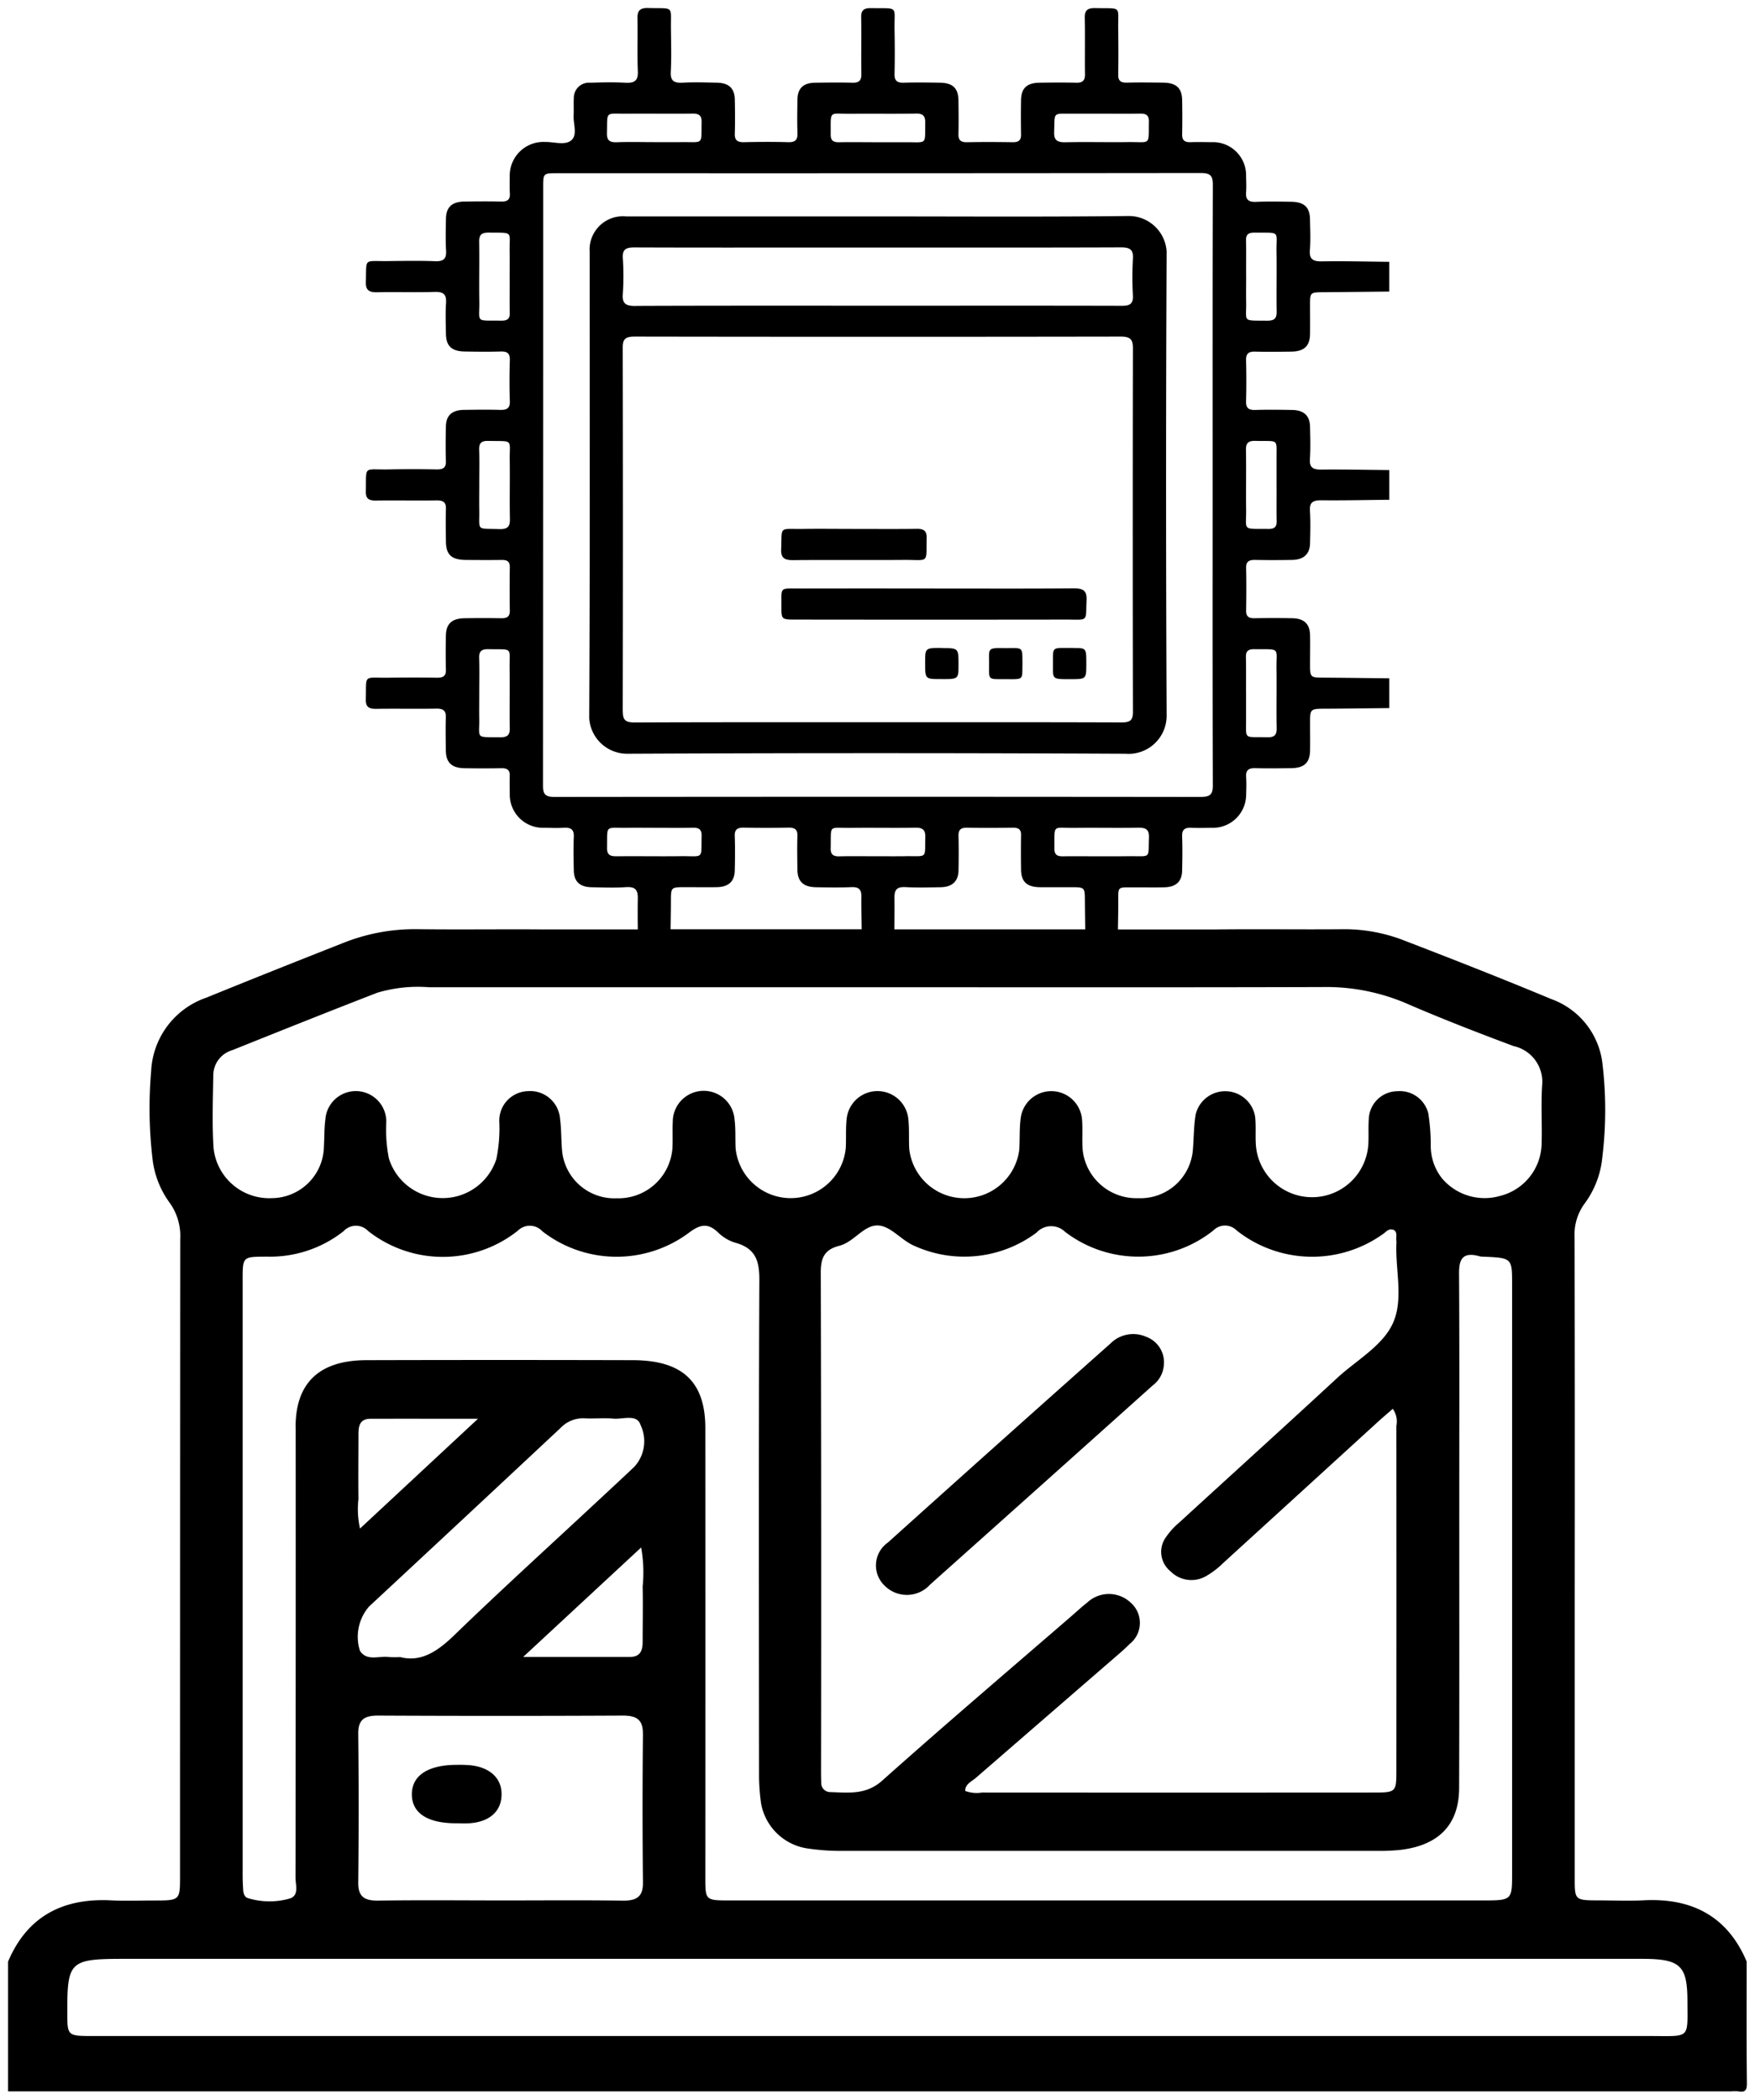 <svg xmlns="http://www.w3.org/2000/svg" width="109" height="130.389" viewBox="0 0 109 130.389">
  <g id="cinema-1" transform="translate(-0.341 -0.864)">
    <g id="shape-4" transform="translate(0.841 1.364)">
      <path id="Shape" d="M108.3,129.733a2.386,2.386,0,0,0-.421,0H.841v-8.053c1.146-2.711,3.283-3.966,6.405-3.806.876.044,1.756.009,2.634.008,1.639,0,1.642,0,1.642-1.515q0-19.777.012-39.552a3.529,3.529,0,0,0-.685-2.3,5.706,5.706,0,0,1-1.042-2.748,26.724,26.724,0,0,1-.078-5.388,5.076,5.076,0,0,1,3.439-4.565c2.831-1.156,5.673-2.283,8.519-3.406a12.029,12.029,0,0,1,4.615-.843c2.6.032,5.2-.005,7.8.014h5.852c-.008-.634-.012-1.267,0-1.9.011-.539-.133-.767-.755-.723-.7.048-1.4.018-2.106.005-.737-.012-1.1-.347-1.114-1.034s-.032-1.386,0-2.077c.025-.473-.175-.616-.651-.583-.39.028-.784.006-1.176,0a2.058,2.058,0,0,1-2.15-2.009c0-.4-.013-.809,0-1.212.013-.349-.146-.483-.515-.476q-1.146.02-2.295,0c-.8-.013-1.154-.354-1.161-1.112-.007-.674-.023-1.348,0-2.02.019-.425-.139-.578-.6-.569-1.24.023-2.48-.007-3.719.014-.476.008-.663-.131-.65-.593.041-1.588-.187-1.319,1.387-1.34q1.518-.022,3.038,0c.4.006.559-.127.549-.5-.019-.712-.016-1.425,0-2.136s.37-1.045,1.153-1.058q1.148-.019,2.294,0c.365.006.527-.115.522-.468-.013-.9-.011-1.809,0-2.714,0-.326-.149-.442-.486-.438-.744.01-1.488.006-2.232,0-.9-.006-1.241-.316-1.25-1.143-.008-.673-.021-1.347,0-2.019.015-.4-.145-.54-.575-.535-1.26.018-2.522-.008-3.782.009-.449.006-.626-.133-.617-.564.035-1.65-.183-1.338,1.418-1.369q1.487-.029,2.975,0c.427.01.594-.123.579-.529-.025-.712-.015-1.424,0-2.136.012-.685.375-1.021,1.114-1.032s1.488-.022,2.231,0c.438.013.642-.094.627-.546-.031-.845-.026-1.693,0-2.54.01-.4-.132-.554-.57-.54-.742.023-1.488.013-2.231,0-.812-.011-1.159-.339-1.169-1.1-.009-.635-.036-1.271.006-1.9.034-.517-.124-.72-.718-.7-1.176.04-2.356-.005-3.534.021-.517.012-.744-.112-.727-.642.051-1.513-.181-1.277,1.378-1.294.972-.011,1.944-.03,2.914.008.564.023.718-.174.689-.668-.038-.653-.017-1.308-.007-1.963.013-.725.368-1.061,1.14-1.073s1.53-.017,2.294,0c.407.01.558-.138.536-.51S32,11.109,32,10.725A2.09,2.09,0,0,1,34.191,8.68c.569-.014,1.283.244,1.665-.134.351-.347.086-.995.111-1.509.018-.365-.006-.733.013-1.1A.943.943,0,0,1,37.005,5c.722-.021,1.448-.038,2.17,0,.581.033.8-.125.781-.7-.047-1.095,0-2.194-.023-3.29-.01-.457.124-.66.658-.648,1.654.046,1.4-.189,1.421,1.311.01.885.036,1.773-.01,2.655-.03.555.194.7.75.67.7-.038,1.4-.015,2.107,0,.742.012,1.1.344,1.119,1.03.016.712.022,1.424,0,2.136-.013.408.156.539.581.529.908-.021,1.82-.026,2.728,0,.484.014.6-.176.584-.584-.025-.692-.013-1.386,0-2.079S50.241,5.008,50.975,5c.765-.011,1.531-.022,2.294,0,.438.012.575-.143.57-.54-.019-1.174.008-2.348-.011-3.521-.008-.424.154-.578.611-.57C56.19.4,55.874.191,55.9,1.692c.016.925.021,1.848,0,2.771-.009.4.143.55.574.536.744-.023,1.488-.013,2.231,0,.811.01,1.155.339,1.164,1.106.009.692.017,1.385,0,2.077-.01.368.124.522.535.514.95-.019,1.9-.015,2.852,0,.38,0,.508-.148.5-.486q-.018-1.068,0-2.136c.013-.73.363-1.061,1.136-1.074s1.531-.017,2.295,0c.4.01.544-.141.54-.511-.015-1.174.012-2.349-.013-3.522-.01-.454.161-.609.646-.6,1.7.037,1.41-.176,1.432,1.3.013.943.016,1.886,0,2.828-.008.379.147.512.546.5.743-.019,1.488-.009,2.231,0,.816.007,1.181.333,1.194,1.082q.02,1.068,0,2.136c-.006.344.139.493.512.48.434-.014.867-.005,1.3,0a2.059,2.059,0,0,1,2.159,2c0,.365.027.733,0,1.1-.037.444.12.629.626.606.722-.034,1.447-.015,2.17-.006.813.011,1.163.337,1.173,1.1.01.635.045,1.273-.008,1.9-.047.579.2.713.779.7,1.382-.023,2.766.015,4.149.029v1.848c-1.341.013-2.684.03-4.024.04-.893.005-.893,0-.894.8,0,.6.008,1.193,0,1.789-.01.756-.364,1.09-1.172,1.1-.744.01-1.488.02-2.23,0-.438-.014-.58.145-.57.541q.032,1.268,0,2.538c-.01.391.122.558.564.544.763-.024,1.528-.013,2.293,0,.727.01,1.1.353,1.115,1.036s.035,1.349-.008,2.019c-.032.522.189.654.718.648,1.4-.015,2.807.018,4.21.031V30.9c-1.4.013-2.807.047-4.21.032-.527-.006-.749.123-.716.646.042.671.021,1.346.007,2.018s-.39,1.026-1.115,1.038c-.765.013-1.53.015-2.293,0-.383-.007-.57.1-.562.491.019.883.015,1.769,0,2.652-.006.348.136.484.511.478q1.176-.022,2.353,0c.734.013,1.09.353,1.106,1.042.012.6,0,1.193,0,1.788,0,.861,0,.853.894.861,1.342.008,2.684.027,4.024.041v1.848c-1.3.013-2.6.033-3.9.039-1.021,0-1.02,0-1.017.919,0,.558.007,1.117,0,1.674-.011.757-.364,1.091-1.172,1.1-.743.009-1.488.02-2.23,0-.437-.013-.594.144-.569.541s.011.769,0,1.154a2.064,2.064,0,0,1-2.155,2.007c-.413.005-.828.02-1.239,0-.427-.024-.594.123-.581.529.025.711.017,1.423,0,2.134-.013.68-.383,1.018-1.118,1.033-.6.013-1.2,0-1.8.005-1.164,0-1.04-.1-1.048,1,0,.538-.013,1.075-.02,1.613h5.9c2.633-.032,5.269.005,7.9-.014a10.278,10.278,0,0,1,3.811.635c3.114,1.2,6.224,2.416,9.3,3.7A4.847,4.847,0,0,1,99.865,65.9a24.348,24.348,0,0,1-.011,5.871A5.711,5.711,0,0,1,98.761,74.6a3.259,3.259,0,0,0-.625,2.117q.023,11.041.009,22.083v17.764c0,1.284.03,1.306,1.432,1.311.949,0,1.9.043,2.845-.005,3.128-.163,5.257,1.1,6.4,3.8,0,2.521-.013,5.042.015,7.562,0,.423-.087.579-.542.5ZM30.7,14.308c-.467-.005-.608.155-.6.575.02,1.229-.011,2.46.009,3.69.022,1.364-.295,1.184,1.392,1.205.379,0,.511-.143.5-.484-.013-.749,0-1.5-.006-2.25,0-.519.009-1.038,0-1.557-.026-1.287.283-1.161-1.3-1.179Zm-.021,25.87c-.426-.009-.593.128-.58.532.022.749.006,1.5.006,2.251h0c0,.518-.008,1.038,0,1.557.021,1.233-.266,1.114,1.285,1.131.454.005.62-.13.613-.561-.022-1.231.008-2.461-.01-3.693-.019-1.382.25-1.186-1.318-1.217ZM32,28.444c-.018-1.351.269-1.166-1.34-1.2-.447-.009-.572.162-.56.548.022.712.006,1.424.006,2.136,0,.539-.008,1.078,0,1.617.021,1.317-.217,1.129,1.248,1.176.533.017.667-.175.657-.639C31.987,30.869,32.017,29.656,32,28.444ZM79.033,19.78c.467.005.608-.154.6-.574-.021-1.23.01-2.461-.009-3.691-.023-1.365.295-1.185-1.393-1.205-.379,0-.511.144-.5.484.015.75,0,1.5.007,2.251,0,.519-.009,1.038,0,1.557.027,1.286-.288,1.16,1.3,1.178Zm-1.3,23.075c0,.539,0,1.077,0,1.617.009,1.371-.182,1.134,1.3,1.176.467.013.608-.146.6-.569-.023-1.23.007-2.462-.01-3.693-.017-1.349.283-1.19-1.4-1.208-.381,0-.507.146-.5.484.016.731.006,1.462.008,2.193Zm1.4-10.143c.381,0,.506-.144.5-.484-.016-.749,0-1.5-.007-2.25,0-.52,0-1.04,0-1.559-.009-1.371.181-1.135-1.3-1.177-.469-.014-.609.145-.6.569.022,1.231-.006,2.462.01,3.693.017,1.349-.285,1.191,1.4,1.208ZM38.618,53.038c1.322-.015,2.643.01,3.965-.006,1.5-.019,1.3.254,1.333-1.267.008-.38-.151-.51-.547-.5-.784.019-1.57.005-2.354.005-.559,0-1.116-.008-1.673,0-1.461.022-1.273-.228-1.3,1.238-.008.408.156.536.58.529Zm25.141-1.3c.008-.349-.14-.48-.512-.475-.95.014-1.9.019-2.85,0-.419-.007-.534.165-.525.522.017.712.015,1.424,0,2.135-.013.676-.391,1.028-1.116,1.04s-1.447.033-2.166-.006c-.562-.031-.7.174-.695.667.009.652,0,1.3-.006,1.956l11.854,0c-.008-.6-.017-1.191-.021-1.785-.007-.835,0-.834-.924-.833-.619,0-1.239.006-1.858,0-.819-.009-1.172-.333-1.183-1.088-.01-.711-.013-1.424,0-2.134Zm-7.2,1.294c1.408-.017,1.216.192,1.252-1.169.011-.447-.142-.613-.637-.6-1.321.025-2.643-.005-3.965.012-1.455.019-1.24-.252-1.275,1.255-.009.369.125.522.534.512.784-.02,1.57-.005,2.355-.005C55.4,53.035,55.978,53.041,56.556,53.034Zm-2.715,2.531c0-.44-.131-.629-.632-.608-.721.031-1.446.017-2.169.006-.811-.012-1.168-.349-1.176-1.1-.008-.691-.022-1.385,0-2.077.016-.413-.164-.535-.584-.525-.908.02-1.819.021-2.726,0-.426-.01-.6.123-.582.529.026.712.018,1.424,0,2.135-.013.68-.383,1.02-1.118,1.033-.64.013-1.28,0-1.921,0-.925,0-.92,0-.927.832,0,.594-.012,1.189-.02,1.783H53.859c-.009-.672-.023-1.344-.018-2.015ZM43.349,6.919c-1.342.018-2.685-.007-4.027.006-1.439.013-1.247-.208-1.285,1.2-.011.421.132.588.6.572.763-.029,1.527-.007,2.291-.007.558,0,1.116.007,1.673,0,1.475-.021,1.285.22,1.315-1.228C43.925,7.063,43.786,6.912,43.349,6.919Zm13.845,0c-1.322.022-2.645,0-3.967.012-1.456.014-1.277-.269-1.293,1.294,0,.351.144.478.514.472.806-.014,1.611,0,2.418,0v0c.558,0,1.116,0,1.674,0,1.422-.012,1.239.208,1.267-1.209C57.814,7.042,57.65,6.907,57.194,6.915Zm13.944,0c-.785.017-1.57.005-2.354.005h-.867c-.289,0-.579,0-.868,0-1.371.017-1.188-.17-1.236,1.134-.019.528.2.651.72.64,1.279-.029,2.56.006,3.841-.01,1.483-.02,1.293.258,1.322-1.277.008-.389-.171-.5-.558-.49Zm3.774,42.432c.61,0,.759-.172.756-.72-.019-6.2-.012-12.394-.011-18.591,0-6.236-.008-12.473.012-18.708,0-.546-.144-.724-.754-.723q-19.968.022-39.933.011c-.9,0-.906,0-.906.858q0,18.591-.011,37.185c0,.523.145.69.727.69q20.06-.023,40.12,0Zm-4.475,3.684c1.428-.022,1.211.205,1.263-1.159.018-.5-.184-.623-.682-.613-1.3.025-2.6-.005-3.9.011-1.454.019-1.273-.28-1.29,1.3,0,.355.163.473.524.466.8-.012,1.611,0,2.417,0C69.323,53.035,69.881,53.042,70.438,53.033Zm23.9,11.786c-2.249-.842-4.489-1.708-6.685-2.662a12.658,12.658,0,0,0-5.2-1c-9.206.027-18.412.012-27.62.013q-13.913,0-27.83,0a8.842,8.842,0,0,0-3.228.339c-3.014,1.168-6.016,2.369-9.017,3.572a1.631,1.631,0,0,0-1.168,1.5c-.021,1.538-.084,3.08.02,4.612a3.475,3.475,0,0,0,3.605,3.073,3.263,3.263,0,0,0,3.246-3.232c.031-.555.017-1.114.09-1.664a1.894,1.894,0,0,1,3.782.193,9.032,9.032,0,0,0,.165,2.244,3.5,3.5,0,0,0,6.671.031,9.373,9.373,0,0,0,.183-2.34A1.828,1.828,0,0,1,33.1,67.625a1.859,1.859,0,0,1,2.024,1.716c.087.648.068,1.306.125,1.959a3.262,3.262,0,0,0,3.4,2.975,3.357,3.357,0,0,0,3.452-3.069c.036-.554-.006-1.114.025-1.669a1.921,1.921,0,0,1,3.838-.136c.074.583.035,1.176.064,1.765a3.437,3.437,0,0,0,6.844-.031c.029-.588-.011-1.182.051-1.766a1.925,1.925,0,0,1,3.834,0c.067.616.018,1.243.058,1.864a3.441,3.441,0,0,0,6.832.024c.041-.653,0-1.315.089-1.961a1.915,1.915,0,0,1,3.812.142c.044.62-.015,1.247.039,1.865a3.354,3.354,0,0,0,3.45,2.966A3.264,3.264,0,0,0,74.426,71.3c.065-.749.053-1.509.18-2.247a1.885,1.885,0,0,1,3.69.164c.058.552.011,1.113.04,1.668a3.5,3.5,0,0,0,6.993-.041c.026-.556-.021-1.117.041-1.668a1.791,1.791,0,0,1,1.755-1.548,1.823,1.823,0,0,1,1.923,1.366,12.644,12.644,0,0,1,.155,1.953,3.245,3.245,0,0,0,.714,2.11A3.464,3.464,0,0,0,93.5,74.131,3.4,3.4,0,0,0,96.083,71c.046-1.242-.044-2.49.035-3.729a2.267,2.267,0,0,0-1.781-2.449ZM18.7,88.472c0-2.732,1.475-4.136,4.391-4.143q8.279-.022,16.557,0c3.09.008,4.5,1.346,4.5,4.226q.005,13.945,0,27.889c0,1.427,0,1.434,1.515,1.434q11.756,0,23.516,0h23.2c1.877,0,1.876,0,1.876-1.709l0-36.53c0-1.658,0-1.657-1.785-1.737a.87.87,0,0,1-.209-.017c-1.1-.315-1.311.188-1.3,1.1.03,4.91.013,9.821.013,14.73,0,5.727.01,11.456-.009,17.184-.007,2.29-1.283,3.584-3.72,3.849a12.844,12.844,0,0,1-1.368.055q-16.662,0-33.323,0a13.827,13.827,0,0,1-1.993-.142,3.437,3.437,0,0,1-2.954-2.825,12.61,12.61,0,0,1-.123-1.858c-.008-10.214-.026-20.426.019-30.639,0-1.157-.216-1.96-1.512-2.308a2.624,2.624,0,0,1-1.055-.636c-.621-.591-1.095-.507-1.779,0a7.515,7.515,0,0,1-9.13-.068,1.055,1.055,0,0,0-1.524-.039,7.491,7.491,0,0,1-9.3.018,1.043,1.043,0,0,0-1.527.017A7.374,7.374,0,0,1,16.912,77.9c-1.493.011-1.5-.022-1.5,1.428v37.021c0,.3.015.588.032.883.012.2.08.434.282.5a4.586,4.586,0,0,0,2.585.036c.63-.174.383-.847.383-1.308q.018-13.994.011-27.987Zm21.457,7.493-7.32,6.791c2.243,0,4.441.006,6.638,0,.667,0,.779-.446.78-.946,0-1.142.025-2.286,0-3.429a8.621,8.621,0,0,0-.093-2.413Zm.114,11.573c.008-.852-.355-1.143-1.254-1.139q-7.59.037-15.178,0c-.9-.005-1.257.278-1.247,1.136q.049,4.611,0,9.225c-.01.863.345,1.142,1.247,1.129,2.528-.038,5.059-.013,7.588-.011s5.059-.024,7.588.013c.895.013,1.268-.265,1.259-1.127q-.049-4.614,0-9.227Zm-17.581-5.171c.435.691,1.207.3,1.828.4a6.173,6.173,0,0,0,.679,0c1.319.342,2.36-.387,3.4-1.4,2.847-2.754,5.787-5.425,8.69-8.128.819-.763,1.642-1.522,2.453-2.292a2.345,2.345,0,0,0,.387-2.587c-.216-.711-1.095-.348-1.685-.4s-1.192.012-1.789-.018a1.916,1.916,0,0,0-1.486.586q-5.944,5.56-11.905,11.1A2.871,2.871,0,0,0,22.693,102.366Zm.012-7.583,7.324-6.815c-2.275,0-4.473-.006-6.671,0-.685,0-.75.467-.75.959,0,1.338-.017,2.677,0,4.014a5.56,5.56,0,0,0,.094,1.838ZM86.836,76.229c-.254-.093-.431.161-.628.286a7.555,7.555,0,0,1-9.063-.243,1.011,1.011,0,0,0-1.442,0,7.488,7.488,0,0,1-9.207.092,1.238,1.238,0,0,0-1.779.045,7.493,7.493,0,0,1-7.543.84c-.849-.341-1.485-1.246-2.3-1.284-.88-.042-1.484,1.029-2.412,1.263-.979.247-1.149.833-1.145,1.692q.04,15.417.017,30.831c0,.261,0,.523.013.785a.562.562,0,0,0,.549.615c1.134.031,2.224.191,3.23-.706,3.858-3.441,7.8-6.8,11.717-10.184.334-.288.655-.594,1.007-.865a1.974,1.974,0,0,1,2.74.012,1.669,1.669,0,0,1-.088,2.546c-.332.336-.7.643-1.06.956q-4.247,3.678-8.49,7.356c-.26.227-.666.383-.665.813a2.05,2.05,0,0,0,1.045.1q12.127.008,24.251,0c1.465,0,1.483-.013,1.484-1.37q.008-10.7,0-21.4a1.36,1.36,0,0,0-.223-1.059c-.339.3-.621.533-.894.782q-4.818,4.4-9.64,8.795a5.243,5.243,0,0,1-1.052.806,1.824,1.824,0,0,1-2.221-.294,1.549,1.549,0,0,1-.313-2.072,4.588,4.588,0,0,1,.875-.97c3.257-2.985,6.535-5.949,9.777-8.948,1.217-1.127,2.881-2.027,3.5-3.471.635-1.475.13-3.232.191-4.864a.966.966,0,0,0,0-.2c-.039-.245.109-.576-.226-.7Zm18.308,47.914c0-2.223-.439-2.637-2.812-2.637q-47.134,0-94.265,0c-3.4,0-3.551.147-3.546,3.329,0,1.458.006,1.464,1.6,1.464h96.691C105.36,126.3,105.145,126.518,105.145,124.143ZM71.932,85.9q-6.9,6.185-13.817,12.358a1.947,1.947,0,0,1-2.812.093,1.735,1.735,0,0,1,.187-2.7q6.89-6.2,13.819-12.355a1.994,1.994,0,0,1,2.224-.416,1.681,1.681,0,0,1,1.093,1.741A1.735,1.735,0,0,1,71.932,85.9Zm-42.5,27.188c-.246.012-.492,0-.739,0-1.773.005-2.747-.614-2.772-1.756-.025-1.194.98-1.871,2.788-1.872a8.185,8.185,0,0,1,.842.024c1.267.132,2,.858,1.938,1.912C31.44,112.4,30.68,113.027,29.436,113.09Zm7.527-97.659a2.072,2.072,0,0,1,2.281-2.125H54.868v0c5.187,0,10.375.035,15.561-.026a2.352,2.352,0,0,1,2.369,2.2q-.069,14.4,0,28.808a2.365,2.365,0,0,1-2.559,2.384q-15.468-.073-30.937,0a2.359,2.359,0,0,1-2.366-2.205C36.985,34.79,36.963,25.111,36.963,15.431Zm2.064,28.6c0,.513.126.7.721.7,5.044-.022,10.087-.012,15.13-.014s10.087-.007,15.13.011c.546,0,.7-.145.7-.653q-.022-11.288,0-22.577c0-.539-.141-.731-.755-.73q-15.1.025-30.2,0c-.578,0-.733.162-.731.689q.023,11.288,0,22.576Zm.808-25.17c5.414-.021,10.83-.012,16.244-.012,4.649,0,9.3-.007,13.949.006.5,0,.7-.131.68-.62a20.38,20.38,0,0,1,0-2.307c.039-.578-.2-.706-.776-.7-5.022.019-10.043.01-15.065.011h-3.41c-3.906,0-7.812.008-11.717-.008-.535,0-.741.133-.713.65a17,17,0,0,1,0,2.251c-.047.609.2.736.809.734ZM50.219,32.711c1.054-.015,2.106,0,3.16,0v0c1.3,0,2.6.012,3.9-.006.452-.007.623.135.614.564-.036,1.631.191,1.354-1.417,1.365-2.291.018-4.583-.009-6.874.014-.56.005-.765-.147-.744-.684C48.917,32.5,48.682,32.732,50.219,32.711Zm-.2,3.7q4.185-.006,8.367,0c2.872,0,5.743.013,8.614-.01.6-.006.851.124.825.732-.064,1.385.151,1.205-1.29,1.207q-8.369.011-16.734,0c-.927,0-.933,0-.928-.837.007-1.219-.137-1.089,1.147-1.092Zm8.82,3.7c1.033,0,1.033,0,1.033,1.024,0,.906,0,.906-1.1.9-.972,0-.972,0-.972-1.024C57.8,40.1,57.8,40.1,58.84,40.1Zm3.871,0c1.194.014,1.124-.15,1.133.992-.022,1.038.115.937-1.192.936-1.037,0-.865.055-.883-1.222-.01-.71,0-.717.942-.706Zm4.316,0c.783-.009.783,0,.783.969s0,.96-1.039.96-1.04,0-1.032-.8C65.754,39.939,65.577,40.118,67.027,40.1Z" transform="translate(-0.841 -0.364)"/>
    </g>
  </g>
</svg>
